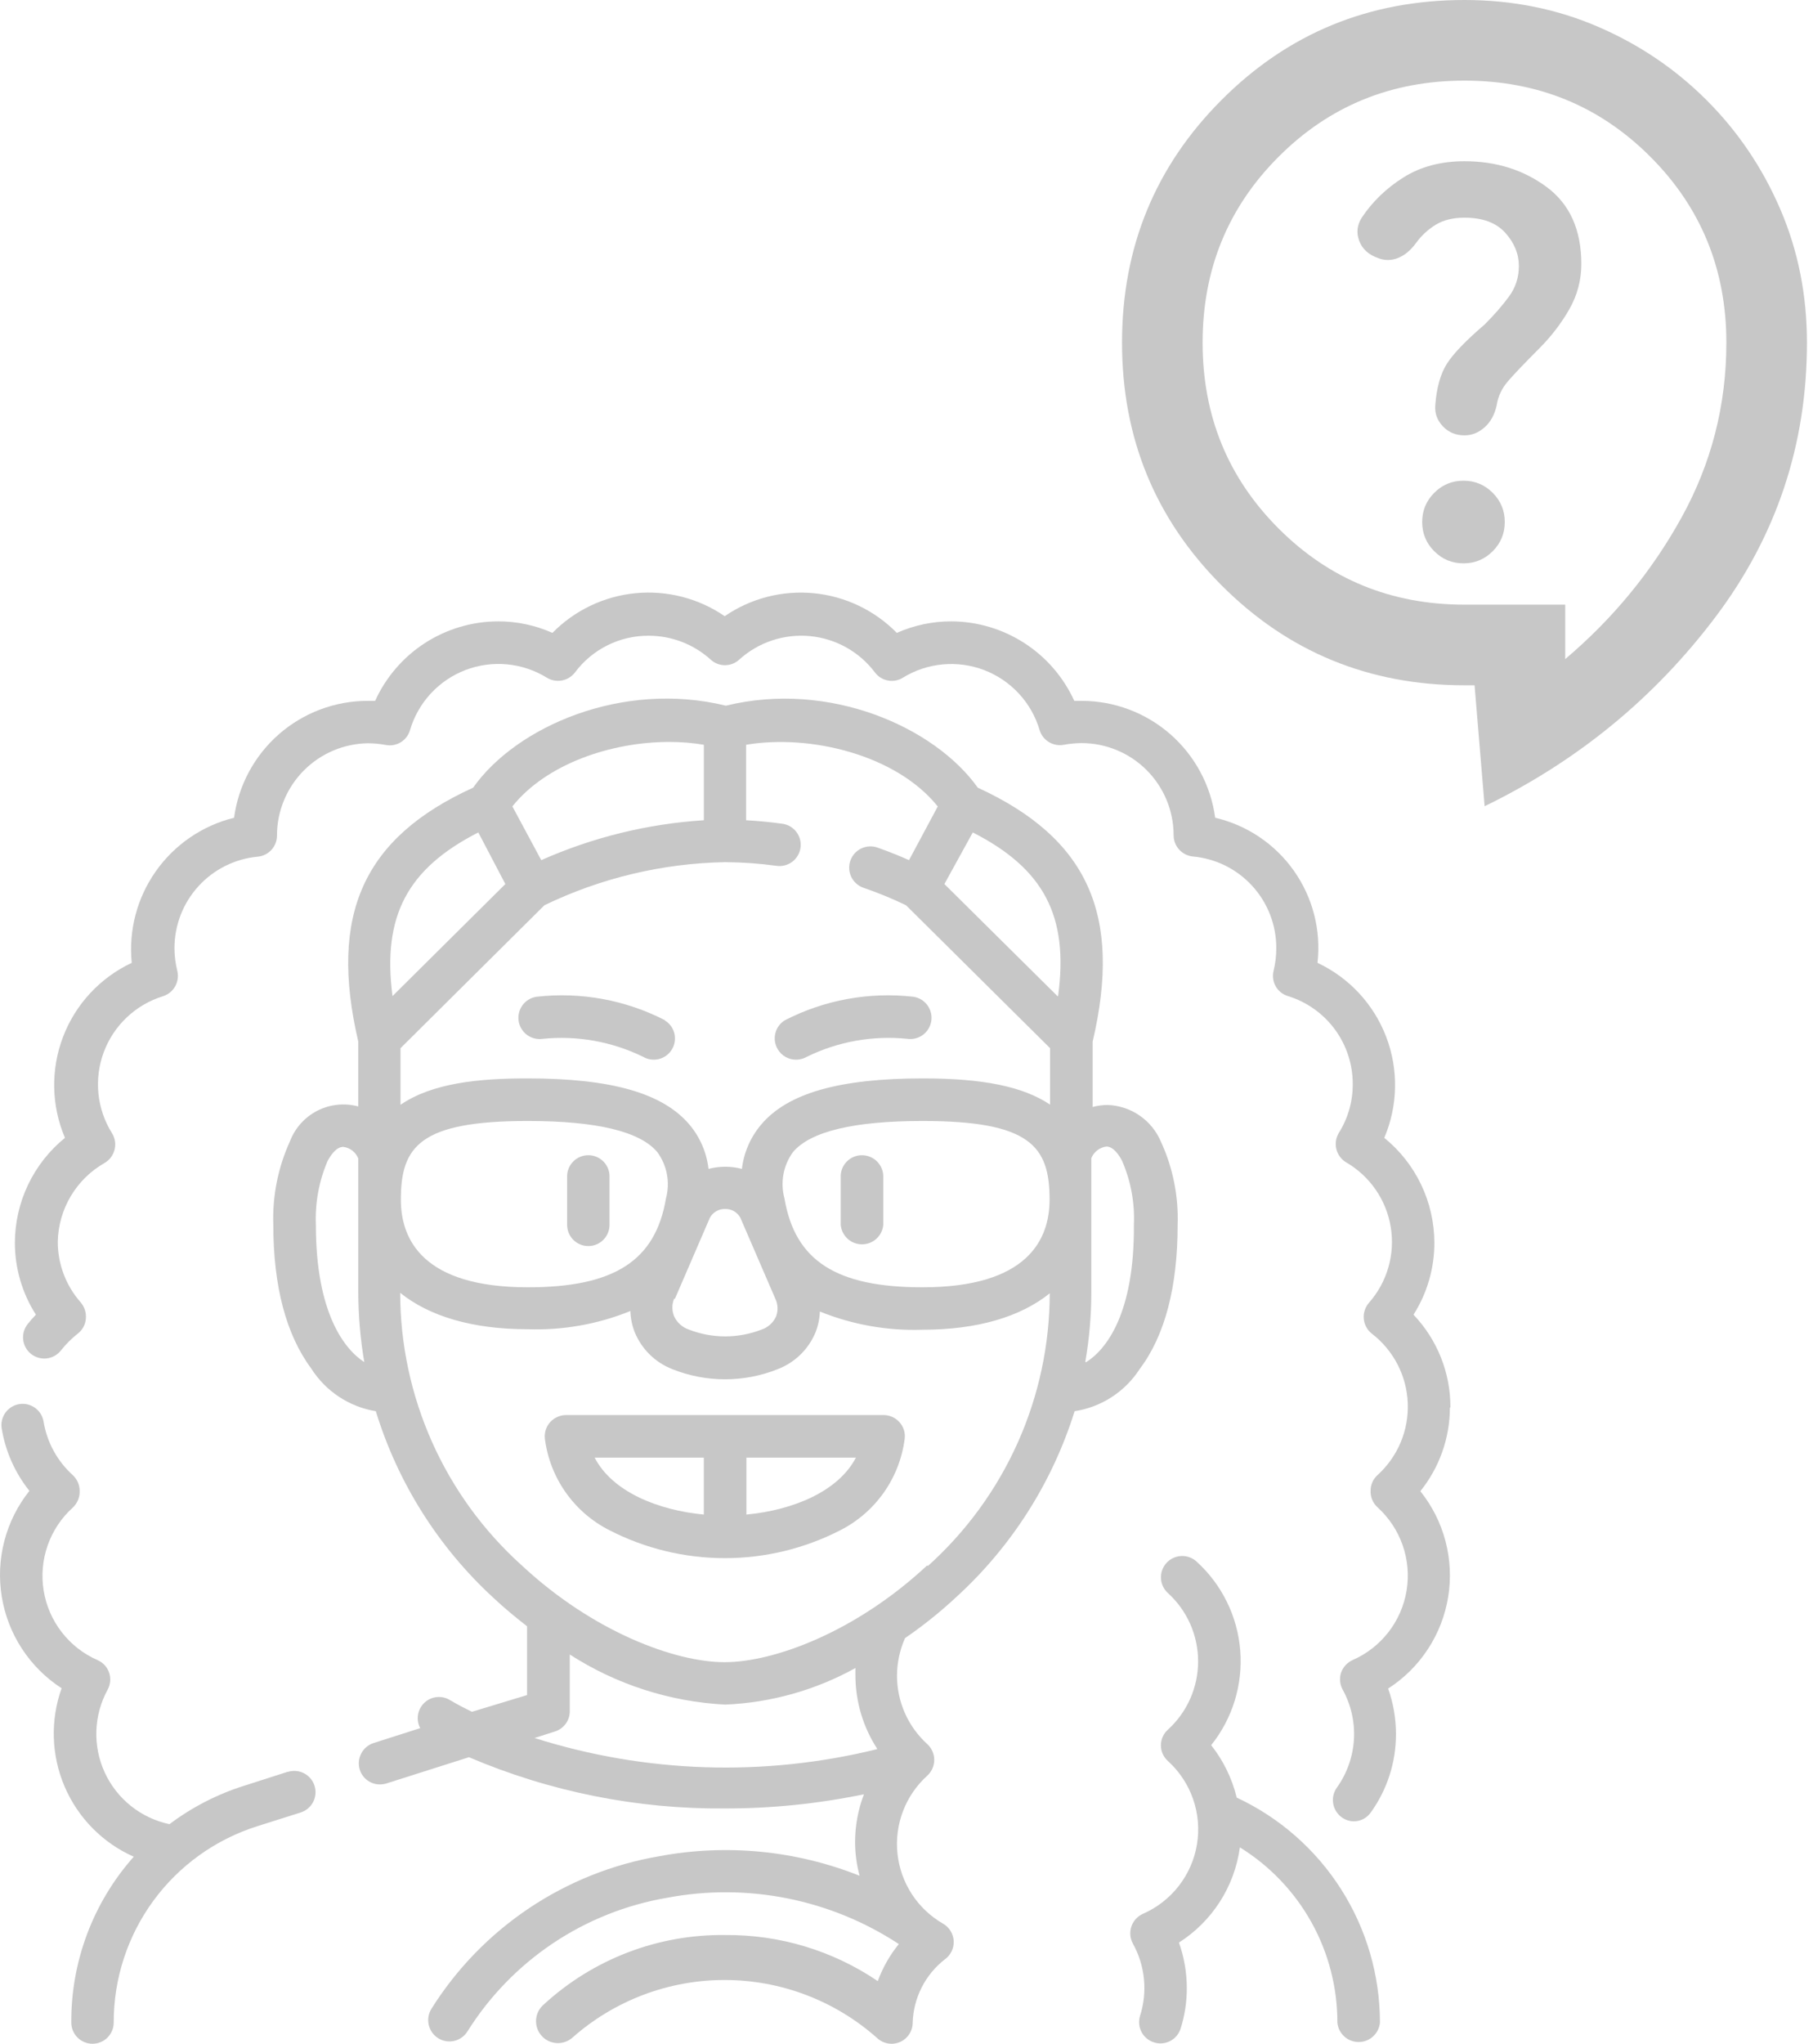 <svg width="150" height="169" viewBox="0 0 150 169" fill="none" xmlns="http://www.w3.org/2000/svg">
<path d="M55.028 84.369C51.753 82.684 48.052 82.007 44.392 82.422C43.931 82.49 43.515 82.738 43.237 83.112C42.958 83.487 42.84 83.956 42.908 84.417C42.975 84.879 43.224 85.294 43.598 85.573C43.972 85.851 44.442 85.97 44.904 85.902C47.75 85.615 50.619 86.127 53.191 87.379C53.59 87.617 54.068 87.686 54.518 87.573C54.969 87.459 55.356 87.171 55.594 86.772C55.714 86.575 55.793 86.356 55.827 86.127C55.861 85.899 55.849 85.667 55.793 85.443C55.736 85.22 55.636 85.01 55.498 84.825C55.359 84.641 55.185 84.486 54.986 84.369H55.028Z" fill="#C7C7C7"/>
<path d="M64.352 86.771C64.507 87.032 64.727 87.248 64.991 87.398C65.255 87.548 65.553 87.627 65.857 87.627C66.178 87.627 66.492 87.541 66.769 87.379C69.34 86.124 72.21 85.613 75.056 85.901C75.517 85.969 75.987 85.851 76.361 85.573C76.736 85.294 76.984 84.879 77.052 84.417C77.119 83.956 77.001 83.486 76.722 83.112C76.444 82.738 76.028 82.49 75.567 82.422C71.907 82.007 68.207 82.685 64.932 84.369C64.537 84.612 64.255 85 64.146 85.451C64.037 85.901 64.111 86.375 64.352 86.771Z" fill="#C7C7C7"/>
<path d="M73.135 117.012H46.893C46.633 117.005 46.375 117.055 46.137 117.157C45.898 117.26 45.685 117.413 45.511 117.605C45.346 117.792 45.222 118.012 45.148 118.25C45.075 118.488 45.053 118.739 45.083 118.986C45.289 120.586 45.884 122.111 46.816 123.427C47.748 124.744 48.988 125.813 50.429 126.539C53.382 128.055 56.653 128.845 59.973 128.845C63.292 128.845 66.564 128.055 69.517 126.539C70.954 125.81 72.191 124.74 73.12 123.424C74.049 122.108 74.642 120.584 74.848 118.986C74.882 118.739 74.861 118.487 74.787 118.248C74.713 118.01 74.588 117.79 74.42 117.605C74.258 117.423 74.061 117.277 73.84 117.174C73.619 117.072 73.379 117.017 73.135 117.012ZM49.199 120.533H58.232V125.241C54.448 124.882 50.663 123.363 49.199 120.533ZM61.754 125.241V120.533H70.815C69.337 123.363 65.553 124.882 61.754 125.241Z" fill="#C7C7C7"/>
<path d="M48.717 95.526C48.476 95.52 48.236 95.564 48.013 95.654C47.79 95.745 47.587 95.881 47.419 96.053C47.251 96.226 47.119 96.431 47.034 96.656C46.948 96.881 46.91 97.122 46.921 97.362V101.284C46.921 101.749 47.106 102.195 47.435 102.524C47.764 102.853 48.21 103.038 48.675 103.038C49.141 103.038 49.587 102.853 49.916 102.524C50.245 102.195 50.429 101.749 50.429 101.284V97.362C50.441 97.129 50.405 96.895 50.324 96.675C50.244 96.456 50.12 96.254 49.96 96.083C49.801 95.912 49.608 95.775 49.395 95.679C49.181 95.583 48.951 95.531 48.717 95.526Z" fill="#C7C7C7"/>
<path d="M71.311 95.526C71.074 95.526 70.839 95.574 70.62 95.667C70.402 95.76 70.205 95.897 70.041 96.069C69.877 96.24 69.749 96.444 69.666 96.666C69.583 96.888 69.546 97.125 69.557 97.363V101.284C69.596 101.724 69.799 102.134 70.124 102.432C70.451 102.73 70.876 102.896 71.318 102.896C71.76 102.896 72.186 102.73 72.512 102.432C72.838 102.134 73.04 101.724 73.079 101.284V97.363C73.088 97.125 73.05 96.888 72.965 96.665C72.88 96.442 72.752 96.239 72.587 96.068C72.421 95.896 72.223 95.76 72.004 95.667C71.785 95.574 71.549 95.526 71.311 95.526Z" fill="#C7C7C7"/>
<path d="M94.296 113.201C96.382 110.439 97.431 106.407 97.431 101.312C97.518 98.934 97.045 96.569 96.05 94.408C95.682 93.537 95.073 92.789 94.295 92.251C93.518 91.713 92.603 91.408 91.658 91.37C91.234 91.373 90.812 91.428 90.401 91.535V86.136C92.86 75.642 90.001 69.318 80.899 65.134C77.335 60.136 68.634 56.255 60.056 58.354C51.479 56.255 42.709 60.08 39.145 65.134C30.043 69.277 27.198 75.642 29.643 86.136V91.494C28.512 91.188 27.309 91.312 26.265 91.842C25.221 92.373 24.412 93.273 23.994 94.366C23.005 96.53 22.532 98.893 22.612 101.27C22.612 106.366 23.676 110.37 25.748 113.159C26.339 114.092 27.121 114.889 28.042 115.498C28.963 116.107 30.003 116.515 31.093 116.694C32.912 122.619 36.278 127.953 40.844 132.145C41.728 132.974 42.667 133.747 43.606 134.479V140.168L39.048 141.549C37.902 140.997 37.281 140.61 37.253 140.596C36.926 140.389 36.54 140.296 36.154 140.332C35.769 140.367 35.406 140.529 35.122 140.793C34.839 141.056 34.65 141.405 34.586 141.787C34.521 142.168 34.585 142.561 34.767 142.902L30.913 144.131C30.469 144.274 30.1 144.586 29.885 145C29.671 145.413 29.628 145.895 29.767 146.34C29.879 146.695 30.102 147.004 30.403 147.223C30.703 147.441 31.066 147.558 31.438 147.555C31.621 147.555 31.802 147.527 31.977 147.473L38.8 145.305C45.495 148.162 52.708 149.605 59.987 149.544C63.848 149.547 67.699 149.153 71.479 148.37C70.992 149.639 70.744 150.988 70.747 152.347C70.751 153.28 70.876 154.208 71.12 155.109C65.859 153.014 60.112 152.454 54.545 153.493C50.692 154.152 47.02 155.617 43.772 157.792C40.523 159.967 37.77 162.802 35.692 166.114C35.446 166.511 35.367 166.99 35.473 167.446C35.579 167.901 35.862 168.296 36.258 168.544C36.454 168.666 36.672 168.747 36.9 168.785C37.127 168.822 37.36 168.814 37.584 168.762C37.809 168.709 38.021 168.613 38.208 168.478C38.395 168.344 38.554 168.174 38.676 167.978C40.494 165.079 42.904 162.596 45.748 160.692C48.593 158.789 51.807 157.507 55.181 156.931C61.83 155.67 68.709 157.042 74.366 160.756C73.617 161.673 73.029 162.709 72.625 163.821C68.907 161.299 64.508 159.97 60.015 160.01C54.456 159.936 49.079 161.992 44.988 165.755C44.806 165.909 44.657 166.097 44.548 166.309C44.44 166.521 44.374 166.752 44.355 166.989C44.336 167.226 44.363 167.465 44.436 167.691C44.509 167.918 44.626 168.128 44.781 168.309C44.935 168.49 45.123 168.64 45.335 168.748C45.547 168.857 45.778 168.923 46.015 168.942C46.252 168.961 46.491 168.933 46.718 168.86C46.944 168.787 47.154 168.67 47.336 168.516C50.811 165.431 55.298 163.727 59.946 163.727C64.594 163.727 69.081 165.431 72.556 168.516C72.804 168.752 73.115 168.91 73.451 168.971C73.787 169.033 74.134 168.994 74.448 168.861C74.765 168.726 75.034 168.501 75.223 168.214C75.412 167.926 75.513 167.59 75.512 167.246C75.544 166.235 75.799 165.243 76.257 164.341C76.715 163.439 77.366 162.649 78.164 162.026C78.405 161.857 78.599 161.629 78.729 161.364C78.859 161.099 78.919 160.806 78.906 160.511C78.892 160.216 78.804 159.93 78.65 159.679C78.496 159.427 78.282 159.218 78.026 159.071C76.984 158.472 76.099 157.635 75.443 156.628C74.787 155.621 74.379 154.473 74.253 153.278C74.126 152.084 74.284 150.876 74.715 149.754C75.145 148.632 75.834 147.628 76.727 146.824C76.906 146.658 77.049 146.457 77.147 146.234C77.245 146.011 77.295 145.769 77.295 145.526C77.295 145.282 77.245 145.041 77.147 144.817C77.049 144.594 76.906 144.393 76.727 144.228C75.938 143.513 75.306 142.642 74.873 141.67C74.44 140.697 74.216 139.645 74.214 138.58C74.216 137.505 74.442 136.443 74.877 135.459C76.367 134.438 77.78 133.307 79.103 132.076C83.678 127.909 87.062 122.6 88.909 116.694C90.004 116.526 91.049 116.128 91.978 115.526C92.907 114.923 93.697 114.131 94.296 113.201ZM55.098 99.102C54.228 104.253 50.816 106.448 43.675 106.448C34.988 106.448 33.165 102.499 33.165 99.199C33.165 94.794 34.739 92.695 43.675 92.695C49.338 92.695 52.943 93.552 54.38 95.264C54.781 95.808 55.054 96.436 55.178 97.101C55.303 97.766 55.275 98.45 55.098 99.102ZM55.844 107.387L58.73 100.704C58.852 100.475 59.036 100.285 59.261 100.156C59.485 100.026 59.742 99.963 60.001 99.972C60.258 99.965 60.512 100.03 60.734 100.159C60.956 100.289 61.137 100.477 61.258 100.704L64.145 107.387C64.254 107.614 64.316 107.861 64.328 108.112C64.34 108.364 64.301 108.615 64.214 108.851C64.1 109.106 63.934 109.335 63.728 109.523C63.521 109.71 63.277 109.853 63.012 109.942C61.076 110.697 58.926 110.697 56.99 109.942C56.725 109.851 56.48 109.708 56.271 109.52C56.062 109.333 55.894 109.105 55.775 108.851C55.583 108.382 55.583 107.856 55.775 107.387H55.844ZM64.904 99.102C64.726 98.451 64.697 97.767 64.819 97.103C64.941 96.438 65.211 95.81 65.609 95.264C67.059 93.552 70.664 92.695 76.327 92.695C85.263 92.695 86.838 94.794 86.838 99.199C86.838 102.499 85.014 106.448 76.327 106.448C69.186 106.448 65.775 104.253 64.904 99.102ZM87.487 82.367L78.136 73.102L80.484 68.835C86.354 71.831 88.44 75.739 87.542 82.367H87.487ZM77.597 66.667L75.208 71.127C74.531 70.823 73.661 70.464 72.611 70.091C72.172 69.934 71.688 69.957 71.266 70.157C70.843 70.356 70.518 70.715 70.36 71.155C70.203 71.594 70.226 72.078 70.426 72.5C70.625 72.922 70.984 73.248 71.424 73.405C72.63 73.818 73.811 74.302 74.96 74.855L86.879 86.675V91.342C84.655 89.851 81.354 89.174 76.368 89.174C69.462 89.174 65.167 90.389 62.971 92.999C62.093 94.036 61.54 95.309 61.382 96.658C60.932 96.538 60.467 96.478 60.001 96.479C59.535 96.479 59.071 96.54 58.62 96.658C58.466 95.31 57.919 94.038 57.045 92.999C54.836 90.389 50.581 89.174 43.648 89.174C39.629 89.174 35.775 89.547 33.137 91.356V86.675L45.043 74.855C49.705 72.606 54.798 71.39 59.974 71.293C61.401 71.3 62.827 71.401 64.241 71.596C64.703 71.662 65.172 71.542 65.545 71.263C65.918 70.983 66.164 70.567 66.23 70.105C66.296 69.644 66.176 69.175 65.896 68.802C65.617 68.429 65.2 68.183 64.739 68.117C63.73 67.979 62.722 67.882 61.728 67.827V61.586C67.045 60.688 74.158 62.428 77.57 66.667H77.597ZM55.388 61.351C56.341 61.35 57.293 61.428 58.233 61.586V67.827C53.589 68.121 49.034 69.239 44.781 71.127L42.391 66.681C45.222 63.146 50.595 61.351 55.388 61.351ZM39.573 68.835L41.811 73.102L32.474 82.367C31.618 75.753 33.703 71.831 39.573 68.835ZM26.134 101.312C26.056 99.494 26.386 97.682 27.101 96.009C27.336 95.567 27.806 94.836 28.4 94.836C28.675 94.869 28.936 94.977 29.155 95.147C29.374 95.317 29.542 95.544 29.643 95.802V106.849C29.648 108.788 29.814 110.723 30.14 112.634C28.51 111.585 26.134 108.589 26.134 101.298V101.312ZM72.556 144.642C63.208 146.944 53.406 146.624 44.228 143.717L45.913 143.178C46.269 143.067 46.58 142.844 46.801 142.544C47.022 142.243 47.142 141.88 47.142 141.507V136.813C50.993 139.292 55.427 140.72 60.001 140.955C63.779 140.797 67.467 139.762 70.775 137.931C70.775 138.138 70.775 138.332 70.775 138.539C70.777 140.69 71.4 142.795 72.57 144.6L72.556 144.642ZM76.7 129.453C70.774 134.976 64.007 137.448 59.946 137.448C55.885 137.448 49.117 134.976 43.178 129.453C40.014 126.609 37.483 123.132 35.749 119.247C34.014 115.363 33.115 111.158 33.109 106.904C35.526 108.851 39.104 109.914 43.62 109.914C46.54 110.02 49.449 109.507 52.156 108.409C52.173 109.01 52.294 109.604 52.515 110.163C52.799 110.855 53.221 111.483 53.755 112.008C54.29 112.532 54.925 112.943 55.623 113.214C58.424 114.337 61.551 114.337 64.352 113.214C65.046 112.947 65.679 112.543 66.213 112.026C66.747 111.509 67.171 110.889 67.46 110.204C67.685 109.646 67.811 109.052 67.832 108.451C70.531 109.544 73.43 110.057 76.341 109.956C80.857 109.956 84.434 108.892 86.852 106.945C86.844 111.2 85.943 115.406 84.206 119.291C82.469 123.175 79.935 126.651 76.769 129.494L76.7 129.453ZM89.793 112.607C90.126 110.696 90.293 108.76 90.291 106.821V95.775C90.393 95.515 90.564 95.288 90.786 95.118C91.007 94.948 91.27 94.841 91.547 94.808C92.128 94.808 92.597 95.54 92.832 95.982C93.559 97.651 93.895 99.465 93.813 101.284C93.868 108.602 91.534 111.599 89.849 112.648L89.793 112.607Z" fill="#C7C7C7"/>
<path d="M120 116.362C120.007 113.515 118.913 110.774 116.947 108.713C118.081 106.93 118.681 104.86 118.674 102.748C118.668 101.088 118.293 99.45 117.577 97.952C116.86 96.455 115.819 95.136 114.53 94.09C115.662 91.432 115.719 88.439 114.689 85.74C113.658 83.041 111.621 80.847 109.005 79.619C109.31 76.929 108.616 74.221 107.055 72.009C105.494 69.797 103.175 68.235 100.539 67.62C100.178 64.945 98.859 62.492 96.828 60.714C94.796 58.937 92.189 57.956 89.489 57.954H88.881C87.992 56.002 86.562 54.345 84.76 53.181C82.959 52.016 80.861 51.391 78.716 51.381C77.16 51.377 75.621 51.702 74.199 52.334C72.366 50.468 69.935 49.306 67.331 49.054C64.727 48.801 62.117 49.474 59.959 50.953C57.8 49.473 55.188 48.8 52.581 49.052C49.975 49.305 47.541 50.466 45.706 52.334C44.289 51.701 42.754 51.376 41.203 51.381C39.056 51.388 36.958 52.011 35.155 53.176C33.353 54.341 31.924 56 31.037 57.954H30.416C27.716 57.956 25.109 58.937 23.077 60.714C21.045 62.492 19.727 64.945 19.366 67.62C16.747 68.267 14.45 69.837 12.895 72.041C11.339 74.245 10.631 76.935 10.899 79.619C8.284 80.847 6.246 83.041 5.216 85.74C4.186 88.439 4.242 91.432 5.375 94.09C4.086 95.136 3.046 96.456 2.329 97.953C1.613 99.45 1.238 101.088 1.231 102.748C1.228 104.861 1.832 106.932 2.971 108.713C2.727 108.962 2.496 109.225 2.281 109.5C1.993 109.866 1.863 110.331 1.919 110.794C1.974 111.256 2.211 111.677 2.578 111.965C2.944 112.252 3.41 112.382 3.872 112.327C4.334 112.271 4.756 112.034 5.043 111.668C5.448 111.155 5.911 110.691 6.424 110.287C6.615 110.142 6.774 109.96 6.891 109.75C7.007 109.541 7.079 109.31 7.101 109.072C7.128 108.825 7.104 108.575 7.03 108.337C6.956 108.1 6.835 107.88 6.673 107.691C5.448 106.304 4.774 104.515 4.781 102.665C4.809 101.337 5.181 100.04 5.862 98.9C6.542 97.76 7.507 96.816 8.662 96.161C8.863 96.042 9.039 95.885 9.179 95.697C9.319 95.51 9.42 95.297 9.477 95.07C9.538 94.837 9.549 94.594 9.511 94.357C9.473 94.119 9.386 93.892 9.256 93.689C8.64 92.699 8.259 91.581 8.143 90.42C8.028 89.26 8.18 88.088 8.588 86.996C8.996 85.904 9.65 84.92 10.498 84.119C11.347 83.319 12.368 82.724 13.482 82.38C13.909 82.246 14.269 81.955 14.49 81.565C14.71 81.175 14.775 80.717 14.67 80.282C14.517 79.672 14.438 79.046 14.435 78.418C14.431 76.52 15.137 74.689 16.416 73.286C17.694 71.883 19.451 71.009 21.341 70.837C21.777 70.792 22.18 70.586 22.472 70.259C22.763 69.932 22.922 69.507 22.916 69.069C22.923 67.066 23.718 65.145 25.128 63.722C26.539 62.298 28.453 61.486 30.457 61.461C30.944 61.466 31.429 61.512 31.907 61.599C32.337 61.685 32.782 61.607 33.156 61.379C33.53 61.151 33.804 60.791 33.924 60.37C34.255 59.246 34.841 58.214 35.636 57.353C36.431 56.492 37.414 55.827 38.508 55.407C39.602 54.988 40.778 54.826 41.945 54.935C43.112 55.044 44.238 55.42 45.236 56.034C45.609 56.265 46.054 56.349 46.486 56.27C46.917 56.191 47.303 55.954 47.57 55.606C48.277 54.659 49.196 53.89 50.254 53.363C51.312 52.835 52.479 52.563 53.661 52.569C55.566 52.566 57.404 53.275 58.813 54.557C59.133 54.846 59.549 55.006 59.98 55.006C60.411 55.006 60.827 54.846 61.147 54.557C61.933 53.842 62.859 53.298 63.867 52.961C64.875 52.624 65.942 52.501 67 52.599C68.059 52.698 69.085 53.017 70.013 53.534C70.941 54.052 71.75 54.758 72.39 55.606C72.652 55.956 73.037 56.194 73.467 56.273C73.897 56.353 74.341 56.267 74.71 56.034C75.707 55.422 76.831 55.048 77.995 54.94C79.16 54.832 80.333 54.993 81.425 55.41C82.518 55.828 83.499 56.492 84.294 57.349C85.088 58.207 85.675 59.236 86.009 60.356C86.131 60.775 86.406 61.134 86.779 61.361C87.152 61.588 87.596 61.668 88.025 61.585C88.504 61.499 88.989 61.453 89.475 61.447C91.495 61.447 93.432 62.248 94.862 63.675C96.291 65.101 97.096 67.036 97.1 69.055C97.097 69.495 97.259 69.919 97.552 70.246C97.846 70.573 98.251 70.778 98.688 70.823C100.579 70.992 102.339 71.865 103.617 73.269C104.896 74.673 105.601 76.505 105.594 78.404C105.596 79.032 105.522 79.658 105.373 80.268C105.261 80.703 105.323 81.165 105.544 81.556C105.765 81.948 106.13 82.238 106.561 82.367C108.118 82.847 109.48 83.814 110.445 85.127C111.41 86.44 111.927 88.028 111.92 89.657C111.925 91.078 111.528 92.472 110.773 93.676C110.651 93.876 110.569 94.098 110.534 94.329C110.498 94.561 110.509 94.797 110.565 95.025C110.622 95.252 110.723 95.466 110.863 95.654C111.003 95.842 111.179 96 111.381 96.12C112.354 96.685 113.189 97.46 113.827 98.387C114.464 99.314 114.888 100.371 115.067 101.482C115.247 102.593 115.178 103.729 114.866 104.81C114.553 105.891 114.004 106.889 113.259 107.732C113.102 107.914 112.983 108.125 112.91 108.354C112.837 108.583 112.811 108.824 112.834 109.063C112.857 109.302 112.929 109.534 113.045 109.744C113.161 109.955 113.318 110.139 113.508 110.287C114.391 110.967 115.114 111.833 115.627 112.823C116.139 113.814 116.427 114.904 116.472 116.018C116.517 117.132 116.317 118.242 115.886 119.27C115.455 120.298 114.803 121.219 113.978 121.969C113.794 122.131 113.648 122.331 113.548 122.555C113.448 122.779 113.396 123.021 113.398 123.267C113.386 123.525 113.432 123.783 113.533 124.022C113.633 124.261 113.785 124.474 113.978 124.647C114.919 125.502 115.631 126.578 116.05 127.777C116.469 128.977 116.581 130.262 116.377 131.517C116.172 132.771 115.658 133.954 114.879 134.958C114.101 135.963 113.083 136.757 111.92 137.268C111.696 137.368 111.495 137.513 111.328 137.694C111.162 137.874 111.034 138.086 110.953 138.318C110.88 138.544 110.854 138.783 110.875 139.021C110.896 139.258 110.965 139.488 111.077 139.698C111.775 140.958 112.102 142.389 112.019 143.826C111.935 145.263 111.446 146.647 110.608 147.818C110.336 148.197 110.226 148.669 110.301 149.129C110.376 149.589 110.63 150.002 111.008 150.275C111.305 150.491 111.663 150.607 112.03 150.607C112.302 150.603 112.569 150.535 112.809 150.408C113.049 150.28 113.256 150.098 113.411 149.875C114.773 147.986 115.503 145.714 115.497 143.385C115.497 142.105 115.278 140.835 114.848 139.629C116.16 138.786 117.279 137.677 118.135 136.373C118.99 135.069 119.562 133.6 119.814 132.062C120.065 130.523 119.99 128.949 119.594 127.441C119.198 125.933 118.489 124.525 117.513 123.308C119.09 121.352 119.952 118.916 119.958 116.404L120 116.362Z" fill="#C7C7C7"/>
<path d="M23.772 146.52L20.195 147.666C17.972 148.368 15.884 149.441 14.021 150.842C12.856 150.596 11.764 150.082 10.834 149.339C9.903 148.596 9.16 147.645 8.663 146.563C8.166 145.481 7.93 144.298 7.973 143.108C8.016 141.919 8.337 140.756 8.91 139.712C9.023 139.502 9.092 139.272 9.114 139.035C9.135 138.797 9.108 138.558 9.035 138.332C8.958 138.1 8.834 137.886 8.67 137.705C8.506 137.525 8.305 137.38 8.082 137.282C6.915 136.774 5.895 135.981 5.115 134.976C4.334 133.972 3.818 132.788 3.613 131.532C3.408 130.277 3.522 128.99 3.943 127.79C4.364 126.59 5.079 125.514 6.024 124.661C6.212 124.485 6.359 124.271 6.457 124.033C6.555 123.794 6.6 123.538 6.59 123.281C6.59 123.037 6.54 122.796 6.443 122.572C6.345 122.349 6.202 122.148 6.024 121.983C4.742 120.825 3.89 119.267 3.607 117.564C3.57 117.336 3.49 117.118 3.369 116.922C3.248 116.725 3.09 116.555 2.904 116.419C2.717 116.284 2.506 116.187 2.281 116.133C2.057 116.08 1.825 116.071 1.597 116.107C1.369 116.143 1.151 116.224 0.955 116.345C0.758 116.465 0.587 116.623 0.452 116.81C0.317 116.997 0.22 117.208 0.166 117.432C0.112 117.656 0.104 117.889 0.14 118.116C0.448 120.006 1.237 121.785 2.433 123.281C1.461 124.499 0.756 125.907 0.362 127.414C-0.032 128.922 -0.105 130.495 0.146 132.032C0.397 133.57 0.967 135.037 1.82 136.341C2.673 137.645 3.79 138.756 5.098 139.602C4.152 142.248 4.241 145.155 5.348 147.738C6.454 150.322 8.496 152.392 11.065 153.534C7.709 157.311 5.869 162.195 5.899 167.246C5.899 167.711 6.084 168.157 6.413 168.486C6.742 168.815 7.188 169 7.653 169C8.119 169 8.565 168.815 8.894 168.486C9.223 168.157 9.408 167.711 9.408 167.246C9.4 163.626 10.549 160.097 12.689 157.176C14.828 154.255 17.845 152.094 21.3 151.007L24.877 149.875C25.322 149.734 25.693 149.422 25.908 149.008C26.123 148.594 26.164 148.111 26.023 147.666C25.882 147.221 25.57 146.85 25.156 146.635C24.741 146.42 24.259 146.379 23.813 146.52H23.772Z" fill="#C7C7C7"/>
<path d="M102.32 148.646C101.937 147.065 101.216 145.586 100.207 144.31C101.978 142.1 102.838 139.298 102.612 136.475C102.386 133.652 101.091 131.022 98.992 129.121C98.82 128.966 98.62 128.846 98.402 128.769C98.184 128.691 97.954 128.657 97.723 128.669C97.492 128.68 97.266 128.737 97.057 128.836C96.848 128.935 96.66 129.074 96.505 129.246C96.35 129.417 96.231 129.617 96.153 129.835C96.075 130.052 96.041 130.283 96.053 130.514C96.064 130.745 96.121 130.971 96.22 131.18C96.319 131.389 96.458 131.576 96.63 131.731C97.416 132.447 98.045 133.319 98.475 134.291C98.905 135.264 99.127 136.315 99.127 137.379C99.127 138.442 98.905 139.493 98.475 140.466C98.045 141.438 97.416 142.31 96.63 143.026C96.447 143.189 96.3 143.389 96.2 143.613C96.1 143.837 96.048 144.079 96.048 144.324C96.048 144.569 96.1 144.812 96.2 145.035C96.3 145.259 96.447 145.459 96.63 145.622C97.573 146.477 98.288 147.555 98.708 148.757C99.128 149.959 99.24 151.247 99.034 152.503C98.828 153.76 98.31 154.944 97.528 155.949C96.746 156.954 95.725 157.748 94.558 158.257C94.336 158.356 94.136 158.501 93.973 158.681C93.809 158.862 93.684 159.074 93.606 159.305C93.529 159.535 93.499 159.78 93.52 160.022C93.542 160.265 93.613 160.501 93.729 160.714C94.231 161.618 94.543 162.614 94.645 163.642C94.747 164.671 94.638 165.709 94.323 166.693C94.255 166.914 94.231 167.145 94.252 167.375C94.273 167.605 94.34 167.828 94.448 168.032C94.555 168.236 94.702 168.416 94.88 168.563C95.058 168.711 95.263 168.821 95.483 168.889C95.653 168.944 95.83 168.972 96.008 168.972C96.381 168.971 96.745 168.852 97.045 168.631C97.346 168.41 97.568 168.099 97.679 167.743C98.022 166.662 98.194 165.535 98.191 164.401C98.191 163.117 97.971 161.842 97.541 160.632C98.903 159.764 100.059 158.611 100.93 157.252C101.8 155.893 102.364 154.36 102.583 152.761C105.052 154.286 107.09 156.418 108.502 158.954C109.914 161.489 110.653 164.344 110.649 167.246C110.688 167.686 110.89 168.095 111.216 168.393C111.542 168.692 111.968 168.857 112.41 168.857C112.852 168.857 113.278 168.692 113.603 168.393C113.929 168.095 114.132 167.686 114.171 167.246C114.17 163.34 113.054 159.515 110.955 156.22C108.856 152.926 105.861 150.298 102.32 148.646Z" fill="#C7C7C7"/>
<path d="M122.832 66.667L121.999 56.667H121.165C113.277 56.667 106.582 53.917 101.082 48.417C95.582 42.917 92.832 36.222 92.832 28.333C92.832 20.444 95.582 13.75 101.082 8.25C106.582 2.75 113.277 0 121.165 0C125.11 0 128.79 0.736 132.207 2.208C135.624 3.681 138.624 5.708 141.207 8.292C143.79 10.875 145.818 13.875 147.29 17.292C148.763 20.708 149.499 24.389 149.499 28.333C149.499 36.778 146.971 44.347 141.915 51.042C136.86 57.736 130.499 62.944 122.832 66.667ZM121.082 46.583C122.027 46.583 122.832 46.25 123.499 45.583C124.165 44.917 124.499 44.111 124.499 43.167C124.499 42.222 124.165 41.417 123.499 40.75C122.832 40.083 122.027 39.75 121.082 39.75C120.138 39.75 119.332 40.083 118.665 40.75C117.999 41.417 117.665 42.222 117.665 43.167C117.665 44.111 117.999 44.917 118.665 45.583C119.332 46.25 120.138 46.583 121.082 46.583ZM121.165 36C121.777 36 122.332 35.778 122.832 35.333C123.332 34.889 123.665 34.278 123.832 33.5C123.943 32.778 124.249 32.125 124.749 31.542C125.249 30.958 126.11 30.056 127.332 28.833C128.332 27.833 129.165 26.75 129.832 25.583C130.499 24.417 130.832 23.167 130.832 21.833C130.832 19 129.874 16.875 127.957 15.458C126.04 14.042 123.777 13.333 121.165 13.333C119.221 13.333 117.54 13.778 116.124 14.667C114.707 15.556 113.554 16.667 112.665 18C112.277 18.611 112.207 19.25 112.457 19.917C112.707 20.583 113.221 21.056 113.999 21.333C114.554 21.556 115.11 21.556 115.665 21.333C116.221 21.111 116.721 20.694 117.165 20.083C117.61 19.472 118.152 18.972 118.79 18.583C119.429 18.194 120.221 18 121.165 18C122.665 18 123.79 18.417 124.54 19.25C125.29 20.083 125.665 21 125.665 22C125.665 22.944 125.388 23.792 124.832 24.542C124.277 25.292 123.61 26.056 122.832 26.833C121.277 28.167 120.235 29.25 119.707 30.083C119.179 30.917 118.86 32.056 118.749 33.5C118.693 34.167 118.901 34.75 119.374 35.25C119.846 35.75 120.443 36 121.165 36ZM129.499 50V54.5C133.443 51.167 136.651 47.264 139.124 42.792C141.596 38.319 142.832 33.5 142.832 28.333C142.832 22.278 140.735 17.153 136.54 12.958C132.346 8.764 127.221 6.667 121.165 6.667C115.11 6.667 109.985 8.764 105.79 12.958C101.596 17.153 99.499 22.278 99.499 28.333C99.499 34.389 101.596 39.514 105.79 43.708C109.985 47.903 115.11 50 121.165 50H129.499Z" fill="#C7C7C7"/>
</svg>
